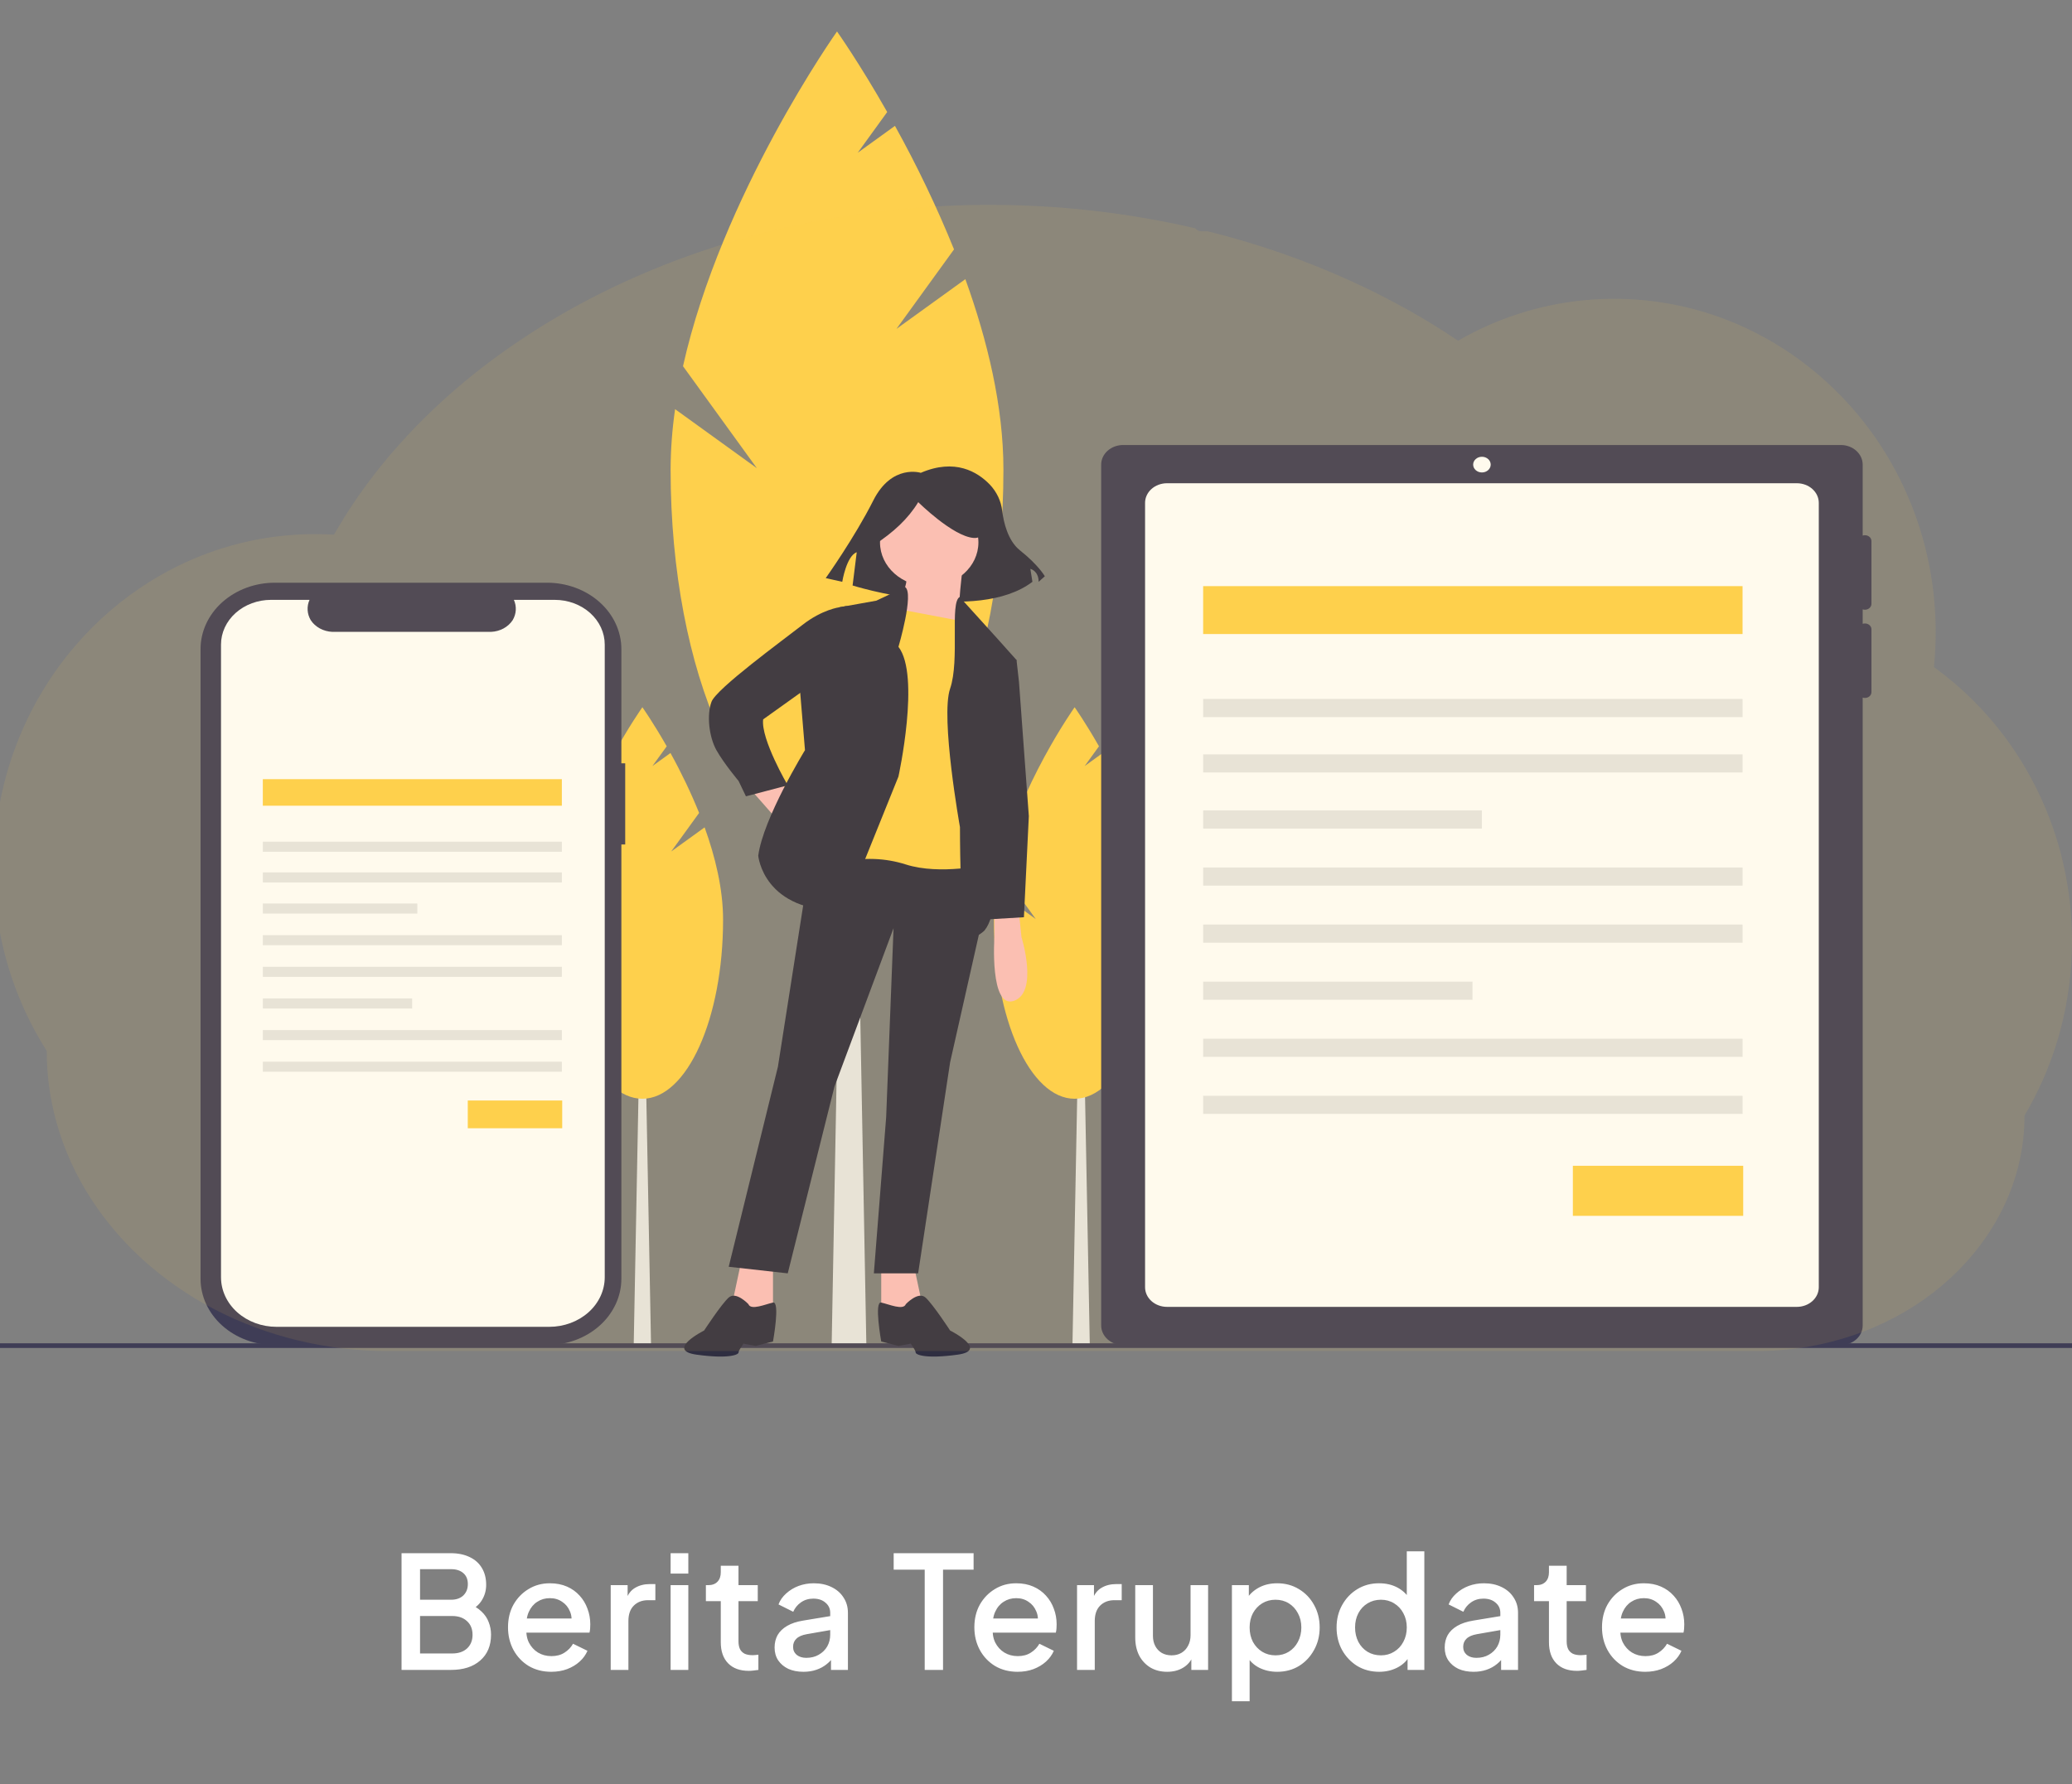 <svg width="238" height="205" viewBox="0 0 238 205" fill="none" xmlns="http://www.w3.org/2000/svg">
<rect x="0" y="0" width="238" height="205" fill="#808080" stroke="none"/>
<path d="M46.124 191.858V178.448H51.776C52.617 178.448 53.343 178.598 53.955 178.898C54.566 179.186 55.035 179.606 55.358 180.158C55.682 180.698 55.844 181.34 55.844 182.084C55.844 182.732 55.676 183.326 55.34 183.866C55.017 184.394 54.507 184.814 53.81 185.126V184.226C54.422 184.466 54.92 184.772 55.304 185.144C55.688 185.504 55.965 185.912 56.133 186.368C56.312 186.824 56.403 187.304 56.403 187.808C56.403 189.068 55.989 190.058 55.16 190.778C54.344 191.498 53.222 191.858 51.794 191.858H46.124ZM48.248 189.968H51.956C52.664 189.968 53.228 189.776 53.648 189.392C54.069 188.996 54.279 188.474 54.279 187.826C54.279 187.166 54.069 186.644 53.648 186.26C53.228 185.864 52.664 185.666 51.956 185.666H48.248V189.968ZM48.248 183.794H51.831C52.407 183.794 52.868 183.632 53.217 183.308C53.565 182.972 53.739 182.534 53.739 181.994C53.739 181.454 53.565 181.034 53.217 180.734C52.868 180.434 52.407 180.284 51.831 180.284H48.248V183.794ZM63.321 192.074C62.349 192.074 61.485 191.852 60.729 191.408C59.985 190.952 59.403 190.34 58.983 189.572C58.563 188.792 58.353 187.922 58.353 186.962C58.353 185.978 58.563 185.108 58.983 184.352C59.415 183.596 59.991 183.002 60.711 182.57C61.431 182.126 62.247 181.904 63.159 181.904C63.891 181.904 64.545 182.03 65.121 182.282C65.697 182.534 66.183 182.882 66.579 183.326C66.975 183.758 67.275 184.256 67.479 184.82C67.695 185.384 67.803 185.984 67.803 186.62C67.803 186.776 67.797 186.938 67.785 187.106C67.773 187.274 67.749 187.43 67.713 187.574H59.955V185.954H66.561L65.589 186.692C65.709 186.104 65.667 185.582 65.463 185.126C65.271 184.658 64.971 184.292 64.563 184.028C64.167 183.752 63.699 183.614 63.159 183.614C62.619 183.614 62.139 183.752 61.719 184.028C61.299 184.292 60.975 184.676 60.747 185.18C60.519 185.672 60.429 186.272 60.477 186.98C60.417 187.64 60.507 188.216 60.747 188.708C60.999 189.2 61.347 189.584 61.791 189.86C62.247 190.136 62.763 190.274 63.339 190.274C63.927 190.274 64.425 190.142 64.833 189.878C65.253 189.614 65.583 189.272 65.823 188.852L67.479 189.662C67.287 190.118 66.987 190.532 66.579 190.904C66.183 191.264 65.703 191.552 65.139 191.768C64.587 191.972 63.981 192.074 63.321 192.074ZM70.148 191.858V182.12H72.092V184.082L71.912 183.794C72.128 183.158 72.476 182.702 72.956 182.426C73.436 182.138 74.012 181.994 74.684 181.994H75.278V183.848H74.432C73.76 183.848 73.214 184.058 72.794 184.478C72.386 184.886 72.182 185.474 72.182 186.242V191.858H70.148ZM77.03 191.858V182.12H79.064V191.858H77.03ZM77.03 180.788V178.448H79.064V180.788H77.03ZM86.014 191.966C84.994 191.966 84.202 191.678 83.638 191.102C83.074 190.526 82.792 189.716 82.792 188.672V183.956H81.082V182.12H81.352C81.808 182.12 82.162 181.988 82.414 181.724C82.666 181.46 82.792 181.1 82.792 180.644V179.888H84.826V182.12H87.04V183.956H84.826V188.582C84.826 188.918 84.88 189.206 84.988 189.446C85.096 189.674 85.27 189.854 85.51 189.986C85.75 190.106 86.062 190.166 86.446 190.166C86.542 190.166 86.65 190.16 86.77 190.148C86.89 190.136 87.004 190.124 87.112 190.112V191.858C86.944 191.882 86.758 191.906 86.554 191.93C86.35 191.954 86.17 191.966 86.014 191.966ZM92.285 192.074C91.625 192.074 91.043 191.96 90.539 191.732C90.047 191.492 89.663 191.168 89.387 190.76C89.111 190.34 88.973 189.848 88.973 189.284C88.973 188.756 89.087 188.282 89.315 187.862C89.555 187.442 89.921 187.088 90.413 186.8C90.905 186.512 91.523 186.308 92.267 186.188L95.651 185.63V187.232L92.663 187.754C92.123 187.85 91.727 188.024 91.475 188.276C91.223 188.516 91.097 188.828 91.097 189.212C91.097 189.584 91.235 189.89 91.511 190.13C91.799 190.358 92.165 190.472 92.609 190.472C93.161 190.472 93.641 190.352 94.049 190.112C94.469 189.872 94.793 189.554 95.021 189.158C95.249 188.75 95.363 188.3 95.363 187.808V185.306C95.363 184.826 95.183 184.436 94.823 184.136C94.475 183.824 94.007 183.668 93.419 183.668C92.879 183.668 92.405 183.812 91.997 184.1C91.601 184.376 91.307 184.736 91.115 185.18L89.423 184.334C89.603 183.854 89.897 183.434 90.305 183.074C90.713 182.702 91.187 182.414 91.727 182.21C92.279 182.006 92.861 181.904 93.473 181.904C94.241 181.904 94.919 182.048 95.507 182.336C96.107 182.624 96.569 183.026 96.893 183.542C97.229 184.046 97.397 184.634 97.397 185.306V191.858H95.453V190.094L95.867 190.148C95.639 190.544 95.345 190.886 94.985 191.174C94.637 191.462 94.235 191.684 93.779 191.84C93.335 191.996 92.837 192.074 92.285 192.074ZM106.216 191.858V180.338H102.652V178.448H111.832V180.338H108.322V191.858H106.216ZM116.888 192.074C115.916 192.074 115.052 191.852 114.296 191.408C113.552 190.952 112.97 190.34 112.55 189.572C112.13 188.792 111.92 187.922 111.92 186.962C111.92 185.978 112.13 185.108 112.55 184.352C112.982 183.596 113.558 183.002 114.278 182.57C114.998 182.126 115.814 181.904 116.726 181.904C117.458 181.904 118.112 182.03 118.688 182.282C119.264 182.534 119.75 182.882 120.146 183.326C120.542 183.758 120.842 184.256 121.046 184.82C121.262 185.384 121.37 185.984 121.37 186.62C121.37 186.776 121.364 186.938 121.352 187.106C121.34 187.274 121.316 187.43 121.28 187.574H113.522V185.954H120.128L119.156 186.692C119.276 186.104 119.234 185.582 119.03 185.126C118.838 184.658 118.538 184.292 118.13 184.028C117.734 183.752 117.266 183.614 116.726 183.614C116.186 183.614 115.706 183.752 115.286 184.028C114.866 184.292 114.542 184.676 114.314 185.18C114.086 185.672 113.996 186.272 114.044 186.98C113.984 187.64 114.074 188.216 114.314 188.708C114.566 189.2 114.914 189.584 115.358 189.86C115.814 190.136 116.33 190.274 116.906 190.274C117.494 190.274 117.992 190.142 118.4 189.878C118.82 189.614 119.15 189.272 119.39 188.852L121.046 189.662C120.854 190.118 120.554 190.532 120.146 190.904C119.75 191.264 119.27 191.552 118.706 191.768C118.154 191.972 117.548 192.074 116.888 192.074ZM123.715 191.858V182.12H125.659V184.082L125.479 183.794C125.695 183.158 126.043 182.702 126.523 182.426C127.003 182.138 127.579 181.994 128.251 181.994H128.845V183.848H127.999C127.327 183.848 126.781 184.058 126.361 184.478C125.953 184.886 125.749 185.474 125.749 186.242V191.858H123.715ZM134.071 192.074C133.339 192.074 132.697 191.912 132.145 191.588C131.593 191.252 131.161 190.79 130.849 190.202C130.549 189.602 130.399 188.912 130.399 188.132V182.12H132.433V187.952C132.433 188.396 132.523 188.786 132.703 189.122C132.883 189.458 133.135 189.722 133.459 189.914C133.783 190.094 134.155 190.184 134.575 190.184C135.007 190.184 135.385 190.088 135.709 189.896C136.033 189.704 136.285 189.434 136.465 189.086C136.657 188.738 136.753 188.33 136.753 187.862V182.12H138.769V191.858H136.843V189.95L137.059 190.202C136.831 190.802 136.453 191.264 135.925 191.588C135.397 191.912 134.779 192.074 134.071 192.074ZM141.504 195.458V182.12H143.448V184.136L143.214 183.668C143.574 183.116 144.054 182.684 144.654 182.372C145.254 182.06 145.938 181.904 146.706 181.904C147.63 181.904 148.458 182.126 149.19 182.57C149.934 183.014 150.516 183.62 150.936 184.388C151.368 185.156 151.584 186.02 151.584 186.98C151.584 187.94 151.368 188.804 150.936 189.572C150.516 190.34 149.94 190.952 149.208 191.408C148.476 191.852 147.642 192.074 146.706 192.074C145.95 192.074 145.26 191.918 144.636 191.606C144.024 191.294 143.55 190.844 143.214 190.256L143.538 189.878V195.458H141.504ZM146.508 190.184C147.084 190.184 147.594 190.046 148.038 189.77C148.482 189.494 148.83 189.116 149.082 188.636C149.346 188.144 149.478 187.592 149.478 186.98C149.478 186.368 149.346 185.822 149.082 185.342C148.83 184.862 148.482 184.484 148.038 184.208C147.594 183.932 147.084 183.794 146.508 183.794C145.944 183.794 145.434 183.932 144.978 184.208C144.534 184.484 144.18 184.862 143.916 185.342C143.664 185.822 143.538 186.368 143.538 186.98C143.538 187.592 143.664 188.144 143.916 188.636C144.18 189.116 144.534 189.494 144.978 189.77C145.434 190.046 145.944 190.184 146.508 190.184ZM158.422 192.074C157.486 192.074 156.646 191.852 155.902 191.408C155.17 190.952 154.588 190.34 154.156 189.572C153.736 188.804 153.526 187.94 153.526 186.98C153.526 186.02 153.742 185.156 154.174 184.388C154.606 183.62 155.188 183.014 155.92 182.57C156.652 182.126 157.48 181.904 158.404 181.904C159.184 181.904 159.874 182.06 160.474 182.372C161.074 182.684 161.548 183.116 161.896 183.668L161.59 184.136V178.232H163.606V191.858H161.68V189.878L161.914 190.256C161.578 190.844 161.098 191.294 160.474 191.606C159.85 191.918 159.166 192.074 158.422 192.074ZM158.62 190.184C159.184 190.184 159.688 190.046 160.132 189.77C160.588 189.494 160.942 189.116 161.194 188.636C161.458 188.144 161.59 187.592 161.59 186.98C161.59 186.368 161.458 185.822 161.194 185.342C160.942 184.862 160.588 184.484 160.132 184.208C159.688 183.932 159.184 183.794 158.62 183.794C158.056 183.794 157.546 183.932 157.09 184.208C156.634 184.484 156.28 184.862 156.028 185.342C155.776 185.822 155.65 186.368 155.65 186.98C155.65 187.592 155.776 188.144 156.028 188.636C156.28 189.116 156.628 189.494 157.072 189.77C157.528 190.046 158.044 190.184 158.62 190.184ZM169.257 192.074C168.597 192.074 168.015 191.96 167.511 191.732C167.019 191.492 166.635 191.168 166.359 190.76C166.083 190.34 165.945 189.848 165.945 189.284C165.945 188.756 166.059 188.282 166.287 187.862C166.527 187.442 166.893 187.088 167.385 186.8C167.877 186.512 168.495 186.308 169.239 186.188L172.623 185.63V187.232L169.635 187.754C169.095 187.85 168.699 188.024 168.447 188.276C168.195 188.516 168.069 188.828 168.069 189.212C168.069 189.584 168.207 189.89 168.483 190.13C168.771 190.358 169.137 190.472 169.581 190.472C170.133 190.472 170.613 190.352 171.021 190.112C171.441 189.872 171.765 189.554 171.993 189.158C172.221 188.75 172.335 188.3 172.335 187.808V185.306C172.335 184.826 172.155 184.436 171.795 184.136C171.447 183.824 170.979 183.668 170.391 183.668C169.851 183.668 169.377 183.812 168.969 184.1C168.573 184.376 168.279 184.736 168.087 185.18L166.395 184.334C166.575 183.854 166.869 183.434 167.277 183.074C167.685 182.702 168.159 182.414 168.699 182.21C169.251 182.006 169.833 181.904 170.445 181.904C171.213 181.904 171.891 182.048 172.479 182.336C173.079 182.624 173.541 183.026 173.865 183.542C174.201 184.046 174.369 184.634 174.369 185.306V191.858H172.425V190.094L172.839 190.148C172.611 190.544 172.317 190.886 171.957 191.174C171.609 191.462 171.207 191.684 170.751 191.84C170.307 191.996 169.809 192.074 169.257 192.074ZM181.143 191.966C180.123 191.966 179.331 191.678 178.767 191.102C178.203 190.526 177.921 189.716 177.921 188.672V183.956H176.211V182.12H176.481C176.937 182.12 177.291 181.988 177.543 181.724C177.795 181.46 177.921 181.1 177.921 180.644V179.888H179.955V182.12H182.169V183.956H179.955V188.582C179.955 188.918 180.009 189.206 180.117 189.446C180.225 189.674 180.399 189.854 180.639 189.986C180.879 190.106 181.191 190.166 181.575 190.166C181.671 190.166 181.779 190.16 181.899 190.148C182.019 190.136 182.133 190.124 182.241 190.112V191.858C182.073 191.882 181.887 191.906 181.683 191.93C181.479 191.954 181.299 191.966 181.143 191.966ZM188.982 192.074C188.01 192.074 187.146 191.852 186.39 191.408C185.646 190.952 185.064 190.34 184.644 189.572C184.224 188.792 184.014 187.922 184.014 186.962C184.014 185.978 184.224 185.108 184.644 184.352C185.076 183.596 185.652 183.002 186.372 182.57C187.092 182.126 187.908 181.904 188.82 181.904C189.552 181.904 190.206 182.03 190.782 182.282C191.358 182.534 191.844 182.882 192.24 183.326C192.636 183.758 192.936 184.256 193.14 184.82C193.356 185.384 193.464 185.984 193.464 186.62C193.464 186.776 193.458 186.938 193.446 187.106C193.434 187.274 193.41 187.43 193.374 187.574H185.616V185.954H192.222L191.25 186.692C191.37 186.104 191.328 185.582 191.124 185.126C190.932 184.658 190.632 184.292 190.224 184.028C189.828 183.752 189.36 183.614 188.82 183.614C188.28 183.614 187.8 183.752 187.38 184.028C186.96 184.292 186.636 184.676 186.408 185.18C186.18 185.672 186.09 186.272 186.138 186.98C186.078 187.64 186.168 188.216 186.408 188.708C186.66 189.2 187.008 189.584 187.452 189.86C187.908 190.136 188.424 190.274 189 190.274C189.588 190.274 190.086 190.142 190.494 189.878C190.914 189.614 191.244 189.272 191.484 188.852L193.14 189.662C192.948 190.118 192.648 190.532 192.24 190.904C191.844 191.264 191.364 191.552 190.8 191.768C190.248 191.972 189.642 192.074 188.982 192.074Z" fill="white"/>
<g clip-path="url(#clip0_290_1420)">
<path d="M125.179 154.538H123.188L123.852 119.757H124.515L125.179 154.538Z" fill="#E6E6E6"/>
<path d="M126.748 97.828L129.955 93.398C129.004 91.05 127.906 88.752 126.665 86.514L124.591 88.011L126.233 85.743C124.669 82.99 123.437 81.256 123.437 81.256C123.437 81.256 117.006 90.314 114.857 99.905L118.972 105.59L114.417 102.301C114.255 103.418 114.171 104.543 114.167 105.67C114.167 117.029 118.318 126.237 123.437 126.237C128.557 126.237 132.708 117.029 132.708 105.67C132.708 102.149 131.817 98.464 130.587 95.056L126.748 97.828Z" fill="#FED04D"/>
<path d="M74.782 154.538H72.792L73.455 119.757H74.118L74.782 154.538Z" fill="#E6E6E6"/>
<path d="M77.097 97.828L80.304 93.398C79.353 91.05 78.254 88.752 77.014 86.514L74.94 88.011L76.582 85.743C75.017 82.99 73.786 81.256 73.786 81.256C73.786 81.256 67.355 90.314 65.206 99.905L69.321 105.59L64.766 102.301C64.603 103.418 64.52 104.543 64.516 105.67C64.516 117.029 68.666 126.237 73.786 126.237C78.906 126.237 83.056 117.029 83.056 105.67C83.056 102.149 82.165 98.464 80.936 95.056L77.097 97.828Z" fill="#FED04D"/>
<path d="M99.511 154.43H95.531L96.858 82.892H98.185L99.511 154.43Z" fill="#E6E6E6"/>
<path d="M102.971 37.787L109.583 28.653C107.622 23.812 105.357 19.073 102.799 14.46L98.524 17.547L101.909 12.87C98.683 7.194 96.144 3.617 96.144 3.617C96.144 3.617 82.883 22.295 78.453 42.071L86.938 53.791L77.545 47.01C77.21 49.313 77.038 51.634 77.029 53.957C77.029 77.377 85.587 96.364 96.144 96.364C106.701 96.364 115.259 77.377 115.259 53.957C115.259 46.696 113.421 39.1 110.886 32.073L102.971 37.787Z" fill="#FED04D"/>
<path d="M238 154.332H0V154.869H238V154.332Z" fill="#3F3D56"/>
<path d="M214.209 70.052C214.308 70.052 214.406 70.034 214.498 70C214.59 69.966 214.673 69.916 214.743 69.854C214.814 69.791 214.869 69.716 214.907 69.634C214.945 69.552 214.965 69.464 214.965 69.376V62.166C214.966 62.057 214.938 61.95 214.882 61.854C214.827 61.758 214.746 61.674 214.647 61.612C214.548 61.55 214.433 61.51 214.313 61.496C214.193 61.481 214.07 61.494 213.957 61.531V53.379C213.957 53.083 213.891 52.79 213.765 52.517C213.638 52.243 213.452 51.995 213.218 51.786C212.984 51.577 212.706 51.411 212.401 51.297C212.095 51.184 211.767 51.126 211.436 51.126H129.008C128.677 51.126 128.349 51.184 128.043 51.297C127.738 51.411 127.46 51.577 127.226 51.786C126.992 51.995 126.806 52.243 126.679 52.517C126.552 52.79 126.487 53.083 126.487 53.379V152.288C126.487 152.885 126.753 153.458 127.226 153.881C127.698 154.303 128.339 154.541 129.008 154.541H211.436C212.104 154.541 212.746 154.303 213.218 153.881C213.691 153.458 213.957 152.885 213.957 152.288V80.149C214.07 80.186 214.193 80.199 214.313 80.185C214.433 80.171 214.548 80.131 214.647 80.068C214.746 80.006 214.827 79.923 214.882 79.826C214.938 79.73 214.966 79.623 214.965 79.514V72.305C214.966 72.196 214.938 72.089 214.882 71.993C214.827 71.896 214.746 71.813 214.647 71.751C214.548 71.688 214.433 71.648 214.313 71.634C214.193 71.62 214.07 71.632 213.957 71.67V70.01C214.037 70.037 214.123 70.051 214.209 70.052Z" fill="#3F3D56"/>
<path d="M206.394 55.52C206.725 55.52 207.053 55.578 207.359 55.691C207.664 55.804 207.942 55.97 208.176 56.179C208.41 56.389 208.596 56.637 208.723 56.91C208.85 57.184 208.915 57.477 208.915 57.773V147.894C208.915 148.492 208.649 149.065 208.176 149.488C207.704 149.91 207.063 150.148 206.394 150.148H134.049C133.381 150.148 132.739 149.91 132.267 149.488C131.794 149.065 131.528 148.492 131.528 147.894V57.773C131.528 57.175 131.794 56.602 132.267 56.179C132.739 55.757 133.381 55.52 134.049 55.52H206.394Z" fill="white"/>
<path d="M170.222 54.281C170.779 54.281 171.23 53.877 171.23 53.379C171.23 52.882 170.779 52.478 170.222 52.478C169.665 52.478 169.214 52.882 169.214 53.379C169.214 53.877 169.665 54.281 170.222 54.281Z" fill="white"/>
<path d="M200.158 67.342H138.2V72.845H200.158V67.342Z" fill="#FED04D"/>
<path d="M200.158 80.305H138.2V82.39H200.158V80.305Z" fill="#E6E6E6"/>
<path d="M200.158 86.668H138.2V88.752H200.158V86.668Z" fill="#E6E6E6"/>
<path d="M170.214 93.11H138.2V95.194H170.214V93.11Z" fill="#E6E6E6"/>
<path d="M200.158 99.667H138.2V101.751H200.158V99.667Z" fill="#E6E6E6"/>
<path d="M200.158 106.224H138.2V108.309H200.158V106.224Z" fill="#E6E6E6"/>
<path d="M169.141 112.781H138.2V114.866H169.141V112.781Z" fill="#E6E6E6"/>
<path d="M200.158 119.338H138.2V121.423H200.158V119.338Z" fill="#E6E6E6"/>
<path d="M200.158 125.896H138.2V127.98H200.158V125.896Z" fill="#E6E6E6"/>
<path d="M200.232 133.938H180.667V139.688H200.232V133.938Z" fill="#FED04D"/>
<path d="M71.814 87.697H71.374V74.576C71.374 72.553 70.475 70.613 68.874 69.182C67.274 67.752 65.103 66.948 62.84 66.948H31.569C30.448 66.948 29.338 67.145 28.303 67.529C27.268 67.912 26.327 68.474 25.535 69.182C24.742 69.891 24.114 70.731 23.685 71.657C23.256 72.582 23.035 73.574 23.035 74.576V146.914C23.035 147.915 23.256 148.907 23.685 149.832C24.114 150.758 24.742 151.599 25.535 152.307C26.327 153.015 27.268 153.577 28.303 153.96C29.338 154.344 30.448 154.541 31.569 154.541H62.84C65.103 154.541 67.274 153.737 68.874 152.307C70.475 150.876 71.374 148.936 71.374 146.914V97.021H71.814V87.697Z" fill="#3F3D56"/>
<path d="M69.463 74.052V146.743C69.463 148.254 68.792 149.703 67.597 150.771C66.402 151.839 64.781 152.44 63.09 152.44H31.759C30.069 152.44 28.448 151.839 27.252 150.771C26.057 149.703 25.386 148.254 25.386 146.743V74.052C25.386 72.691 25.991 71.385 27.068 70.422C28.145 69.459 29.607 68.918 31.13 68.918H35.554C35.386 69.291 35.312 69.693 35.336 70.094C35.359 70.496 35.48 70.888 35.689 71.244C35.944 71.637 36.306 71.967 36.74 72.203C37.174 72.439 37.668 72.574 38.176 72.595H56.405C56.912 72.574 57.406 72.439 57.841 72.203C58.275 71.967 58.636 71.637 58.891 71.244C59.101 70.888 59.221 70.496 59.245 70.094C59.268 69.693 59.194 69.291 59.027 68.918H63.719C65.243 68.918 66.704 69.459 67.781 70.422C68.858 71.385 69.463 72.691 69.463 74.052Z" fill="white"/>
<path d="M105.768 54.323C105.768 54.323 102.444 53.262 100.308 57.506C98.171 61.751 94.847 66.419 94.847 66.419L96.746 66.844C96.746 66.844 97.221 63.873 98.408 63.448L97.933 67.268C97.933 67.268 112.179 71.725 118.59 66.844L118.352 65.358C118.352 65.358 119.302 65.57 119.302 66.844L120.014 66.207C120.014 66.207 119.302 64.934 117.165 63.236C115.762 62.122 115.28 60.002 115.115 58.676C114.991 57.57 114.495 56.522 113.694 55.672C112.273 54.2 109.686 52.637 105.768 54.323Z" fill="#2F2E41"/>
<path d="M86.247 90.733L89.355 94.269L91.334 92.248L89.638 89.722L86.247 90.733Z" fill="#FBBEBE"/>
<path d="M85.117 145.035L83.986 150.338L86.812 151.601L88.79 150.338V145.035H85.117Z" fill="#FBBEBE"/>
<path d="M104.896 145.035L106.027 150.338L103.201 151.601L101.223 150.338V145.035H104.896Z" fill="#FBBEBE"/>
<path d="M93.311 97.299L89.355 122.556L83.703 145.54L90.485 146.297L95.854 124.829L102.636 106.644L101.788 128.365L100.375 146.297H105.461L109.135 122.051L113.197 104.024L113.091 97.299H93.311Z" fill="#2F2E41"/>
<path d="M85.964 149.833C85.964 149.833 84.552 148.318 83.704 149.075C82.856 149.833 80.878 152.864 80.878 152.864C80.878 152.864 76.357 155.137 80.03 155.642C83.704 156.147 84.834 155.642 84.834 155.39C84.834 155.137 85.399 154.379 85.399 154.379L86.812 154.632L88.79 154.127C88.79 154.127 89.638 149.473 88.79 149.653C87.942 149.833 86.247 150.591 85.964 149.833Z" fill="#2F2E41"/>
<path d="M104.049 149.833C104.049 149.833 105.462 148.318 106.31 149.075C107.157 149.833 109.136 152.864 109.136 152.864C109.136 152.864 113.657 155.137 109.983 155.642C106.31 156.147 105.179 155.642 105.179 155.39C105.179 155.137 104.614 154.379 104.614 154.379L103.201 154.632L101.223 154.127C101.223 154.127 100.376 149.473 101.223 149.653C102.071 149.833 103.767 150.591 104.049 149.833Z" fill="#2F2E41"/>
<path d="M106.734 67.37C109.855 67.37 112.385 65.109 112.385 62.319C112.385 59.529 109.855 57.268 106.734 57.268C103.612 57.268 101.082 59.529 101.082 62.319C101.082 65.109 103.612 67.37 106.734 67.37Z" fill="#FBBEBE"/>
<path d="M110.548 65.476C110.548 65.476 109.982 69.77 110.265 70.78C110.548 71.79 111.113 73.306 111.113 73.306L102.07 71.79C102.07 71.79 104.613 66.992 104.048 66.234C103.483 65.476 110.548 65.476 110.548 65.476Z" fill="#FBBEBE"/>
<path d="M111.396 71.537L102.071 69.769L96.702 99.067C99.122 98.477 101.687 98.565 104.049 99.32C108.005 100.583 113.374 99.32 113.374 99.32L112.244 71.79L111.396 71.537Z" fill="#FED04D"/>
<path d="M103.97 67.449L100.658 69.012L96.42 69.77L91.898 79.367L92.464 86.186C92.464 86.186 87.66 94.016 87.095 98.31C87.095 98.31 87.66 104.876 96.985 104.624L103.201 89.217C103.201 89.217 105.745 77.599 103.201 74.316C103.201 74.316 105.022 68.16 103.97 67.449Z" fill="#2F2E41"/>
<path d="M98.115 69.769L97.2 69.63L96.419 69.769C96.419 69.769 94.442 70.022 92.181 71.79C89.92 73.558 82.291 79.114 81.726 80.63C81.16 82.145 81.443 84.671 82.291 86.186C83.138 87.702 84.834 89.722 84.834 89.722L85.682 91.49L90.486 90.227C90.486 90.227 87.377 84.923 87.66 82.65L93.311 78.609L98.115 69.769Z" fill="#2F2E41"/>
<path d="M110.235 68.591L114.504 73.306L116.764 75.832L113.939 84.419L112.526 91.743C112.526 91.743 115.917 103.361 113.091 106.897C113.091 106.897 111.395 108.665 110.83 106.645C110.265 104.624 110.265 95.026 110.265 95.026C110.265 95.026 108.005 82.398 109.135 79.115C110.265 75.832 109.074 69.181 110.235 68.591Z" fill="#2F2E41"/>
<path d="M114.221 105.129V107.655C114.221 107.655 113.656 115.989 116.482 114.979C119.307 113.969 117.329 107.655 117.329 107.655L117.047 104.876L114.221 105.129Z" fill="#FBBEBE"/>
<path d="M100.433 62.588C102.582 61.198 104.322 59.597 105.473 57.692C105.473 57.692 109.417 61.609 111.827 61.805C114.238 62.001 112.046 57.104 112.046 57.104L107.664 56.125L103.501 56.517L100.214 58.475L100.433 62.588Z" fill="#2F2E41"/>
<path d="M114.504 75.073L116.764 75.831L117.047 78.357L118.177 93.763L117.612 105.381L113.373 105.634L111.96 92.753L111.396 78.609L114.504 75.073Z" fill="#2F2E41"/>
<path d="M64.537 89.519H30.189V92.57H64.537V89.519Z" fill="#FED04D"/>
<path d="M64.537 96.706H30.189V97.862H64.537V96.706Z" fill="#E6E6E6"/>
<path d="M64.537 100.233H30.189V101.389H64.537V100.233Z" fill="#E6E6E6"/>
<path d="M47.937 103.805H30.189V104.96H47.937V103.805Z" fill="#E6E6E6"/>
<path d="M64.537 107.44H30.189V108.595H64.537V107.44Z" fill="#E6E6E6"/>
<path d="M64.537 111.075H30.189V112.231H64.537V111.075Z" fill="#E6E6E6"/>
<path d="M47.343 114.71H30.189V115.866H47.343V114.71Z" fill="#E6E6E6"/>
<path d="M64.537 118.345H30.189V119.501H64.537V118.345Z" fill="#E6E6E6"/>
<path d="M64.537 121.98H30.189V123.136H64.537V121.98Z" fill="#E6E6E6"/>
<path d="M64.578 126.439H53.731V129.626H64.578V126.439Z" fill="#FED04D"/>
<path opacity="0.1" d="M238 108.118C238.005 111.686 237.523 115.241 236.568 118.705C236.246 119.871 235.872 121.013 235.447 122.133C234.925 123.514 234.322 124.868 233.639 126.191C233.295 126.858 232.93 127.514 232.547 128.157C232.553 131.816 231.713 135.437 230.08 138.79C227.127 144.805 221.864 149.669 215.249 152.496C211.107 154.268 206.581 155.199 201.992 155.222H44.609C37.606 155.236 30.724 153.587 24.662 150.442C23.766 149.976 22.893 149.481 22.044 148.955C20.198 147.811 18.465 146.529 16.861 145.123C14.691 143.218 12.778 141.091 11.164 138.784C7.372 133.383 5.363 127.129 5.37 120.746C1.53 114.702 -0.71 107.462 -0.71 99.682C-0.71 89.866 2.849 80.911 8.696 74.133C9.915 72.716 11.25 71.384 12.69 70.146C14.112 68.921 15.639 67.8 17.259 66.793C18.554 65.985 19.908 65.256 21.312 64.611C21.898 64.342 22.485 64.091 23.083 63.857C23.608 63.648 24.139 63.453 24.676 63.27C25.321 63.049 25.973 62.847 26.634 62.664C27.295 62.481 27.947 62.32 28.59 62.181C29.535 61.974 30.497 61.805 31.476 61.675C32.286 61.568 33.097 61.494 33.908 61.435C34.552 61.394 35.202 61.37 35.857 61.363H36.212C36.934 61.363 37.651 61.388 38.362 61.432C38.437 61.297 38.518 61.161 38.593 61.026C38.877 60.543 39.171 60.059 39.467 59.585V59.572C39.518 59.49 39.568 59.409 39.621 59.329C39.86 58.941 40.109 58.558 40.365 58.178C40.482 57.996 40.598 57.825 40.717 57.653C40.744 57.611 40.77 57.571 40.8 57.529C40.922 57.347 41.046 57.165 41.171 56.984C41.797 56.088 42.447 55.206 43.123 54.339C43.182 54.264 43.237 54.191 43.295 54.119C43.401 53.984 43.498 53.852 43.615 53.719C43.895 53.368 44.183 53.015 44.473 52.668C44.675 52.423 44.878 52.177 45.097 51.941C45.624 51.33 46.165 50.723 46.718 50.123C47.272 49.523 47.855 48.92 48.445 48.329C48.526 48.247 48.607 48.167 48.692 48.086L49.558 47.24C49.6 47.2 49.637 47.164 49.677 47.128C49.781 47.028 49.88 46.928 49.992 46.83C50.456 46.39 50.932 45.955 51.41 45.526C53.853 43.349 56.456 41.321 59.201 39.455C59.308 39.378 59.418 39.306 59.525 39.233C60.04 38.884 60.563 38.54 61.086 38.202C63.962 36.352 66.969 34.67 70.086 33.167C70.301 33.058 70.52 32.954 70.741 32.851C73.536 31.525 76.411 30.338 79.352 29.295C80.954 28.727 82.585 28.196 84.244 27.703C85.343 27.381 86.445 27.074 87.562 26.794C89.289 26.349 91.037 25.948 92.807 25.59C98.022 24.541 103.326 23.893 108.664 23.653C110.285 23.576 111.925 23.538 113.583 23.538C121.582 23.529 129.55 24.433 137.295 26.229C137.375 26.337 137.484 26.425 137.613 26.486C137.742 26.546 137.885 26.576 138.03 26.572H138.711C139.007 26.643 139.301 26.718 139.597 26.794C141.249 27.222 142.878 27.688 144.483 28.192L144.889 28.323C148.85 29.586 152.705 31.105 156.423 32.867C159.773 34.452 163 36.24 166.08 38.219C166.554 38.524 167.021 38.832 167.482 39.144C168.041 38.82 168.61 38.512 169.189 38.219C171.422 37.078 173.794 36.172 176.258 35.517C181.409 34.15 186.86 33.959 192.114 34.961C198.853 36.243 204.953 39.424 209.88 43.948C211.887 45.794 213.675 47.821 215.214 49.998C215.326 50.154 215.437 50.312 215.545 50.472C216.866 52.406 218 54.436 218.937 56.542C218.972 56.618 219.006 56.693 219.037 56.769C219.902 58.74 220.6 60.766 221.124 62.831C221.149 62.935 221.177 63.041 221.201 63.146C221.692 65.144 222.025 67.171 222.198 69.212C222.198 69.285 222.198 69.359 222.215 69.434C222.3 70.489 222.343 71.556 222.344 72.635C222.344 73.598 222.308 74.554 222.241 75.501C222.241 75.605 222.225 75.714 222.215 75.82C222.196 76.096 222.17 76.365 222.144 76.643C223.692 77.762 225.14 78.987 226.477 80.308C227.067 80.886 227.639 81.486 228.191 82.109C229.875 84.001 231.354 86.032 232.609 88.175C236.031 93.988 238 100.812 238 108.118Z" fill="#FED04D"/>
</g>
<defs>
<clipPath id="clip0_290_1420">
<rect width="238" height="155.858" fill="white"/>
</clipPath>
</defs>
</svg>
